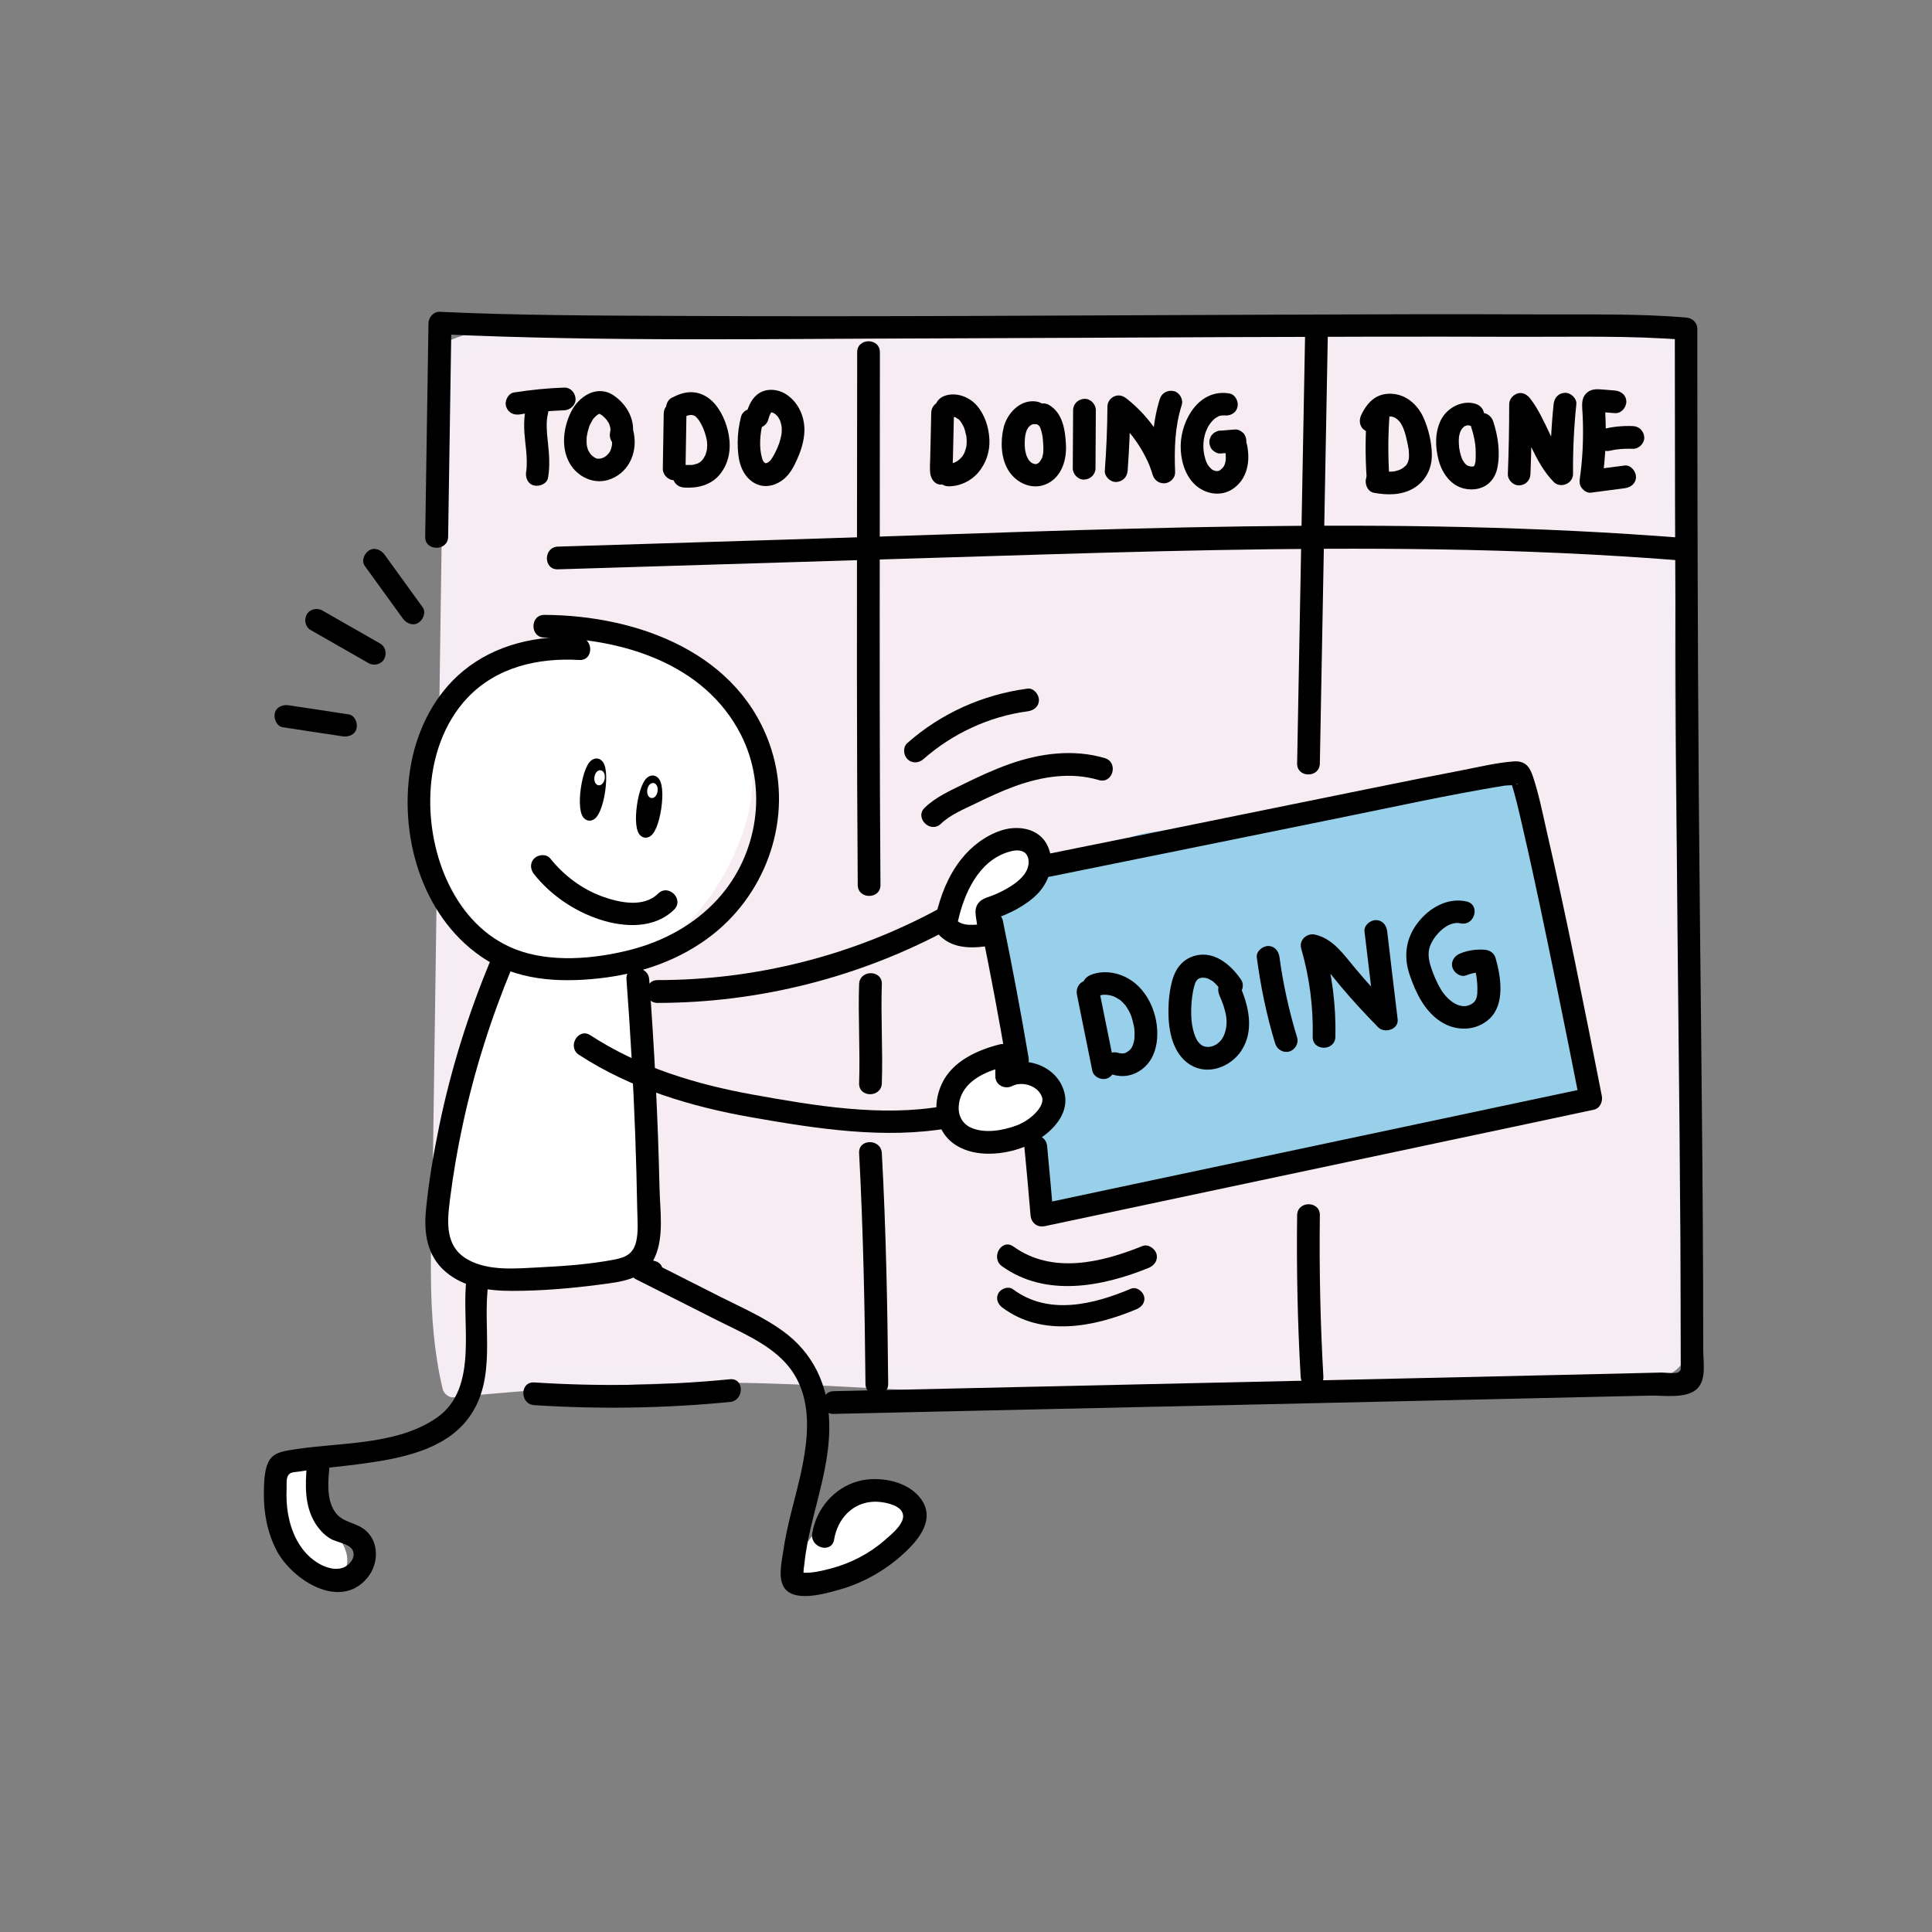 <?xml version="1.0" encoding="utf-8"?>
<!-- Generator: Adobe Adobe Illustrator 24.2.0, SVG Export Plug-In . SVG Version: 6.00 Build 0)  -->
<svg version="1.1" xmlns="http://www.w3.org/2000/svg" xmlns:xlink="http://www.w3.org/1999/xlink" x="0px" y="0px"
	 viewBox="0 0 170.08 170.08" style="enable-background:new 0 0 170.08 170.08;" xml:space="preserve">
<rect x="0" y="0" width="170.08" height="170.08" fill="#808080" stroke="none"/>
<style type="text/css">
	.st0{fill:#F7ECF2;}
	.st1{fill:#F6ECF3;}
	.st2{fill:#FFFFFF;}
	.st3{fill:#98CFEA;}
	.st4{fill:#98D0EA;}
	.st5{stroke:#000000;stroke-miterlimit:10;}
	.st6{fill:#FFFFFF;stroke:#FFFFFF;stroke-width:0.334;stroke-miterlimit:10;}
</style>
<g id="Ebene_4">
</g>
<g id="Ebene_11">
	<g>
		<path class="st0" d="M40.11,31.3c-0.36,25.96-0.73,51.93-1.09,77.89c-0.06,4.3-0.11,8.65,0.92,12.82
			c11.21-1.12,22.49-1.63,33.74-1.05c3.51,0.18,7.02,0.47,10.54,0.59c4.38,0.15,8.77,0.04,13.16-0.06
			c15.9-0.39,31.79-0.78,47.69-1.17c0.56-0.01,1.15-0.04,1.63-0.33c0.85-0.52,1.02-1.66,1.11-2.65c0.98-11.93,0.67-23.97-0.91-35.83
			c-0.35-2.66-0.88-34.83,0.27-48.94c0.08-0.96,0.06-2.13-0.76-2.63c-0.43-0.27-0.98-0.27-1.49-0.25
			c-6.04,0.15-35.22-0.07-39.97-0.15c-4.4-0.08-33.93,1.74-47.79,0.61c-5.94-0.48-12.24-1.63-17.63,0.93"/>
		<g>
			<path class="st1" d="M39.11,31.3c-0.34,23.88-0.67,47.77-1.01,71.65c-0.09,6.41-0.63,13.04,0.87,19.33
				c0.09,0.39,0.54,0.78,0.96,0.73c7.31-0.72,14.65-1.2,22-1.28c7.29-0.08,14.53,0.53,21.81,0.81c7.19,0.28,14.4-0.06,21.59-0.24
				c7.45-0.18,14.9-0.37,22.35-0.55c3.73-0.09,7.45-0.18,11.18-0.27c1.74-0.04,3.48-0.09,5.22-0.13c1.44-0.04,3.03,0.05,3.96-1.28
				c0.7-1,0.74-2.29,0.83-3.46c0.15-1.88,0.26-3.76,0.34-5.65c0.16-3.69,0.2-7.38,0.12-11.07s-0.29-7.37-0.61-11.05
				c-0.23-2.58-0.64-5.15-0.85-7.73c-0.2-2.38-0.2-4.79-0.25-7.18c-0.18-8.9-0.21-17.82-0.05-26.72c0.08-4.27,0.19-8.54,0.47-12.8
				c0.12-1.85,0.69-4.58-1.46-5.49c-1.17-0.49-2.91-0.21-4.18-0.2c-7.82,0.06-15.64,0-23.46-0.06c-5.45-0.04-10.92-0.26-16.36-0.09
				c-8.32,0.25-16.63,0.67-24.95,0.85c-4.7,0.1-9.41,0.15-14.11,0.03c-5.21-0.13-10.4-0.97-15.6-0.98
				c-3.08-0.01-6.08,0.46-8.89,1.74c-1.17,0.53-0.15,2.26,1.01,1.73c5.74-2.61,12.31-1.1,18.33-0.7c4.2,0.28,8.42,0.3,12.63,0.28
				c8.99-0.05,17.97-0.42,26.95-0.77c12.77-0.5,25.58-0.01,38.35,0c2.77,0,5.53,0,8.3-0.04c0.38-0.01,1.05-0.12,1.36,0.14
				c0.45,0.38,0.24,1.45,0.2,1.95c-0.06,0.86-0.13,1.73-0.18,2.59c-0.11,1.95-0.2,3.91-0.26,5.87c-0.3,8.99-0.3,17.99-0.19,26.98
				c0.04,3.34,0.09,6.69,0.2,10.03c0.11,3.23,0.59,6.4,0.9,9.61c0.66,7.02,0.89,14.08,0.66,21.13c-0.05,1.72-0.14,3.44-0.24,5.16
				c-0.06,0.9-0.12,1.8-0.19,2.7c-0.06,0.69-0.01,1.84-0.65,2.27c-0.59,0.41-1.96,0.21-2.61,0.23c-0.83,0.02-1.66,0.04-2.48,0.06
				c-1.9,0.05-3.81,0.09-5.71,0.14c-14.29,0.35-28.58,0.81-42.87,1.04c-6.96,0.11-13.84-0.45-20.78-0.73
				c-7.18-0.29-14.37-0.15-21.53,0.3c-3.42,0.22-6.84,0.5-10.25,0.84c0.32,0.24,0.64,0.49,0.96,0.73c-1.35-5.63-0.9-11.56-0.82-17.3
				c0.08-5.91,0.17-11.82,0.25-17.73c0.17-11.82,0.33-23.63,0.5-35.45c0.09-6.66,0.19-13.31,0.28-19.97
				C41.12,30.01,39.12,30.01,39.11,31.3L39.11,31.3z"/>
		</g>
	</g>
</g>
<g id="Ebene_12">
	<g>
		<path class="st2" d="M86.22,81.37c-0.1-0.43-0.19-0.86-0.29-1.29c1.55-0.34,2.97-1.24,3.93-2.5c0.36-0.47,0.66-1,0.69-1.59
			c0.03-0.59-0.3-1.22-0.86-1.39c-0.51-0.15-1.05,0.09-1.49,0.37c-1.54,0.97-2.74,2.49-3.32,4.22c-0.29,0.85-0.27,2.04,0.56,2.36"/>
		<g>
			<path class="st2" d="M87.19,81.11c-0.1-0.43-0.19-0.86-0.29-1.29c-0.23,0.41-0.47,0.82-0.7,1.23c1.45-0.33,2.8-1.09,3.84-2.14
				c1.09-1.11,2.09-2.83,1.11-4.34c-0.52-0.8-1.42-1.13-2.34-0.94c-0.79,0.17-1.5,0.71-2.11,1.21c-1.13,0.92-2,2.15-2.56,3.49
				c-0.54,1.28-0.81,3.41,0.79,4.09c0.5,0.21,1.07,0.15,1.37-0.36c0.25-0.42,0.14-1.16-0.36-1.37c-0.05-0.02-0.28-0.12-0.17-0.08
				c0.09,0.03-0.01-0.08,0.02,0.02c0.02,0.09,0.01,0.01-0.01-0.02c-0.09-0.16-0.01-0.01,0,0.03c-0.02-0.05-0.03-0.1-0.05-0.16
				c-0.01-0.04-0.01-0.08-0.03-0.12c-0.03-0.1,0,0.15,0-0.03c0-0.1,0-0.21,0-0.31c0-0.03,0.02-0.22,0.01-0.09
				c-0.02,0.12,0.01-0.03,0.01-0.04c0.06-0.25,0.13-0.48,0.22-0.72c0.03-0.07,0.05-0.13,0.08-0.2c-0.01,0.02-0.04,0.1,0.01-0.01
				c0.05-0.11,0.11-0.23,0.16-0.34c0.13-0.25,0.27-0.5,0.43-0.74c0.28-0.43,0.52-0.72,0.93-1.12c0.41-0.4,0.67-0.62,1.14-0.91
				c0.24-0.15,0.37-0.23,0.6-0.28c-0.12,0.03,0.04-0.01,0.06-0.01c-0.03,0-0.18-0.07,0.06,0.01c-0.02-0.01-0.14-0.04-0.03-0.01
				c0.06,0.04,0.05,0.03-0.02-0.03c0.02,0.02,0.04,0.04,0.07,0.06c0.03,0.03,0.09,0.15,0.01,0.01c0.02,0.04,0.06,0.08,0.07,0.12
				c0.04,0.15-0.03-0.13,0,0.02c0.01,0.05,0.02,0.09,0.03,0.14c-0.05-0.23,0,0.17,0.01,0.07c-0.01,0.15-0.07,0.31-0.13,0.45
				c-0.18,0.39-0.49,0.76-0.85,1.12c-0.44,0.44-0.78,0.69-1.35,1.01c-0.52,0.29-0.94,0.44-1.57,0.58c-0.54,0.12-0.81,0.72-0.7,1.23
				c0.1,0.43,0.19,0.86,0.29,1.29c0.12,0.53,0.73,0.84,1.23,0.7C87.03,82.19,87.3,81.64,87.19,81.11L87.19,81.11z"/>
		</g>
	</g>
	<g>
		<path class="st2" d="M88.08,94.31c-0.24,0.4-0.2,0.94,0.09,1.3c0.48-0.51,1.31-0.65,1.93-0.32c0.62,0.33,0.96,1.1,0.8,1.79
			c-0.18,0.76-0.89,1.28-1.61,1.59c-0.8,0.34-1.71,0.5-2.53,0.23s-1.52-1.04-1.51-1.9c0.01-1.1,1.04-1.89,2-2.45"/>
		<g>
			<path class="st2" d="M87.22,93.81c-0.39,0.7-0.41,1.64,0.09,2.31c0.2,0.26,0.4,0.43,0.73,0.48c0.31,0.04,0.62-0.05,0.84-0.28
				c0.04-0.04,0.07-0.07,0.11-0.11c-0.03,0.03-0.17,0.1-0.02,0.02c0.03-0.02,0.07-0.04,0.1-0.06c0.11-0.08-0.16,0.04-0.03,0.01
				c0.09-0.03,0.17-0.05,0.26-0.07c-0.04,0.01-0.22,0.01-0.03,0.01c0.05,0,0.1,0,0.16,0c0.18,0,0,0-0.03-0.01
				c0.05,0.01,0.1,0.03,0.15,0.04c0.06,0.01,0.16,0.08-0.02-0.02c0.03,0.02,0.07,0.03,0.1,0.05c0.03,0.02,0.17,0.11,0.06,0.03
				c-0.1-0.07,0,0,0.02,0.02c0.04,0.04,0.07,0.07,0.11,0.11c-0.09-0.09-0.06-0.08,0.01,0.02c0.05,0.08,0.11,0.26,0.05,0.08
				c0.03,0.1,0.06,0.2,0.08,0.3c-0.04-0.19-0.02-0.03-0.02,0.08c0.01,0.11,0.01-0.06,0.01-0.07c-0.02,0.06-0.04,0.14-0.05,0.2
				c-0.02,0.14,0.08-0.13,0.01-0.01c-0.02,0.03-0.04,0.07-0.06,0.11c-0.03,0.05-0.06,0.09-0.09,0.14c0.1-0.15,0.04-0.05,0-0.01
				c-0.07,0.07-0.13,0.14-0.21,0.2c-0.02,0.02-0.16,0.13-0.06,0.05c0.11-0.07-0.11,0.07-0.11,0.07c-0.17,0.11-0.34,0.2-0.53,0.28
				c0.16-0.07,0.01,0-0.02,0.01c-0.06,0.02-0.13,0.05-0.19,0.07c-0.13,0.04-0.26,0.08-0.39,0.11c-0.07,0.02-0.13,0.03-0.2,0.04
				c0,0-0.17,0.03-0.07,0.01c0.11-0.02-0.09,0.01-0.12,0.01c-0.05,0-0.1,0.01-0.15,0.01c-0.13,0-0.26,0-0.4-0.01
				c0.17,0.02-0.17-0.04-0.22-0.06c-0.06-0.02-0.11-0.04-0.17-0.06c0.04,0.01,0.18,0.09,0.01,0c-0.08-0.04-0.17-0.09-0.25-0.14
				c-0.03-0.02-0.07-0.05-0.1-0.07c0.16,0.11,0.04,0.03,0.01,0c-0.04-0.04-0.08-0.07-0.12-0.11c-0.02-0.02-0.16-0.19-0.08-0.08
				c0.07,0.1-0.01-0.01-0.02-0.03c-0.03-0.04-0.05-0.09-0.08-0.14c-0.03-0.04-0.07-0.17,0,0.02c-0.01-0.04-0.03-0.07-0.04-0.11
				c-0.02-0.05-0.02-0.1-0.04-0.15c-0.04-0.1,0,0.05,0.01,0.07c0-0.05-0.01-0.11-0.01-0.16c0-0.03,0.03-0.25,0-0.1
				c-0.03,0.14,0.01-0.02,0.02-0.06c0.02-0.06,0.04-0.12,0.06-0.18c0,0.01-0.08,0.16-0.02,0.06c0.03-0.06,0.06-0.11,0.09-0.17
				c0.03-0.04,0.06-0.09,0.08-0.13c0.06-0.09,0.04-0.05-0.01,0.01c0.08-0.09,0.16-0.18,0.25-0.27c0.09-0.09,0.18-0.17,0.28-0.25
				c0.01-0.01,0.12-0.1,0.03-0.03c-0.1,0.08,0.08-0.06,0.1-0.07c0.2-0.14,0.41-0.28,0.63-0.4c0.45-0.27,0.65-0.91,0.36-1.37
				c-0.29-0.45-0.89-0.64-1.37-0.36c-1.04,0.62-2.17,1.48-2.42,2.74c-0.31,1.52,0.67,2.88,2.06,3.41c1.31,0.49,3,0.11,4.13-0.68
				c0.61-0.42,1.1-0.96,1.33-1.68c0.22-0.68,0.1-1.48-0.26-2.09c-0.86-1.46-2.93-1.67-4.11-0.47c0.52,0.07,1.05,0.13,1.57,0.2
				c-0.05-0.07-0.09-0.13-0.13-0.2c0.05,0.11,0.05,0.12,0.02,0.01c-0.02-0.1-0.02-0.11-0.01-0.03c0,0.18,0.07-0.23,0.01-0.06
				c-0.01,0.08,0,0.07,0.02-0.03c-0.05,0.11-0.05,0.12,0,0.02c0.25-0.46,0.13-1.11-0.36-1.37C88.12,93.2,87.49,93.32,87.22,93.81
				L87.22,93.81z"/>
		</g>
	</g>
	<g>
		<path class="st2" d="M71.6,136.79c1.03-1.61,2.53-2.9,4.27-3.68c0.47-0.21,0.97-0.38,1.48-0.34s1.03,0.34,1.18,0.83
			c0.24,0.74-0.41,1.45-1.02,1.92c-1.1,0.86-2.29,1.59-3.55,2.19c-0.55,0.26-1.14,0.5-1.75,0.43c-0.6-0.08-1.19-0.58-1.15-1.18"/>
		<g>
			<path class="st2" d="M72.47,137.29c0.52-0.81,1.22-1.57,1.98-2.17c0.36-0.28,0.81-0.57,1.24-0.81c0.43-0.24,0.93-0.52,1.43-0.56
				c0,0,0.18,0,0.24,0.01c-0.19-0.02,0.2,0.07,0.11,0.04c0.01,0,0.05,0.03,0.06,0.04c0.09,0.06,0.03-0.01,0.01-0.02
				c0.03,0.02,0.09,0.14,0.03,0.03c0.02,0.04,0.01,0.18,0.01,0.06c0-0.08,0.05-0.03,0,0c-0.04,0.02-0.02,0.08,0.01,0.02
				c-0.02,0.05-0.05,0.1-0.08,0.15c-0.11,0.19-0.28,0.35-0.47,0.52c-0.84,0.74-1.86,1.34-2.85,1.86c-0.48,0.26-1.05,0.59-1.58,0.66
				c0.06-0.01-0.17,0-0.19,0c-0.19,0,0.07,0.03-0.08-0.01c-0.05-0.01-0.1-0.02-0.15-0.04c0.1,0.04-0.01-0.01-0.04-0.03
				c0,0-0.13-0.1-0.06-0.04c0.07,0.06-0.11-0.13-0.01-0.02c-0.03-0.04-0.03-0.12-0.03-0.06c0,0.02,0.02,0.24,0.02,0
				c0.01-1.29-1.99-1.29-2,0c-0.01,0.83,0.51,1.58,1.26,1.94c0.77,0.37,1.64,0.3,2.43,0c1.49-0.58,2.9-1.45,4.16-2.42
				c0.66-0.51,1.35-1.11,1.58-1.95c0.22-0.8-0.03-1.65-0.67-2.18c-1.38-1.12-3.18-0.34-4.51,0.46c-1.44,0.87-2.66,2.07-3.58,3.49
				c-0.29,0.45-0.09,1.1,0.36,1.37C71.58,137.94,72.17,137.75,72.47,137.29L72.47,137.29z"/>
		</g>
	</g>
	<g>
		<path class="st2" d="M27.41,130.38c0.08,0.04,0.05-0.14-0.03-0.11c-0.08,0.03-0.08,0.14-0.07,0.23c0.1,0.67,0.2,1.34,0.3,2.01
			c0.13,0.87,0.27,1.76,0.71,2.51c0.35,0.59,0.87,1.07,1.12,1.7c0.25,0.63,0.09,1.52-0.55,1.73c-0.65,0.21-1.27-0.4-1.63-0.99
			c-0.98-1.58-1.45-3.42-1.91-5.22c-0.09-0.37-0.19-0.75-0.14-1.13s0.27-0.76,0.64-0.88c0.34-0.11,0.81-0.03,0.95-0.36"/>
		<g>
			<path class="st2" d="M27.41,131.38c0.01,0,0.03,0,0.04,0c0.58-0.06,0.94-0.41,1-1c0.05-0.47-0.32-0.94-0.75-1.06
				c-0.53-0.15-1.07,0.13-1.29,0.62c-0.18,0.4-0.06,0.83,0,1.24c0.06,0.42,0.13,0.84,0.19,1.26c0.11,0.74,0.2,1.49,0.46,2.19
				c0.26,0.7,0.65,1.24,1.08,1.84c0.15,0.21,0.33,0.49,0.39,0.66c0.02,0.05,0.03,0.1,0.04,0.15c-0.02-0.15-0.01,0.03-0.01,0.05
				c0,0-0.01,0.17,0,0.08c0.01-0.1-0.04,0.14-0.05,0.17c0.04-0.11,0.03,0-0.03,0.02c0.03-0.01,0.02-0.06,0.06-0.08
				c-0.01,0,0.15-0.05,0.14-0.02c-0.03,0.07-0.39-0.31-0.44-0.38c-0.85-1.12-1.25-2.64-1.61-3.97c-0.1-0.39-0.21-0.78-0.3-1.17
				c-0.06-0.26-0.09-0.63-0.1-0.8c-0.01-0.31,0.09-0.08,0.05-0.07c-0.11,0.04-0.21,0.07-0.06,0.06c0.14-0.01,0.32-0.04,0.45-0.07
				c0.42-0.1,0.78-0.34,1-0.72c0.63-1.13-1.1-2.13-1.73-1.01c0.12-0.21,0.39-0.23,0.05-0.17c-0.12,0.02-0.24,0.03-0.35,0.06
				c-0.45,0.13-0.83,0.42-1.08,0.81c-0.5,0.77-0.35,1.68-0.14,2.51c0.4,1.57,0.82,3.14,1.55,4.6c0.36,0.72,0.79,1.42,1.45,1.9
				c0.66,0.47,1.56,0.56,2.25,0.1c0.63-0.42,0.94-1.21,0.9-1.95c-0.04-0.76-0.4-1.39-0.86-1.99c-0.24-0.31-0.48-0.62-0.65-0.98
				c-0.17-0.36-0.26-0.76-0.33-1.15c-0.09-0.45-0.15-0.91-0.22-1.37c-0.03-0.22-0.07-0.45-0.1-0.67c-0.02-0.11-0.03-0.22-0.05-0.34
				c-0.02-0.14,0.02-0.55-0.06-0.15c-0.09,0.15-0.17,0.29-0.26,0.44c0.02-0.02,0.04-0.04,0.06-0.05c-0.32,0.09-0.65,0.17-0.97,0.26
				c0.02,0,0.03,0.01,0.05,0.01c-0.2-0.15-0.4-0.31-0.6-0.46c0.01,0.02,0.02,0.03,0.02,0.05c-0.05-0.17-0.09-0.34-0.14-0.5
				c0,0.02,0,0.03-0.01,0.05c0.33-0.33,0.67-0.67,1-1c-0.01,0-0.03,0-0.04,0c-0.54,0.06-1,0.42-1,1
				C26.41,130.87,26.87,131.44,27.41,131.38L27.41,131.38z"/>
		</g>
	</g>
	<g>
		<path class="st2" d="M50.21,84.76c2.75,0.2,5.5-0.8,7.71-2.44c2.21-1.65,3.9-3.9,5.21-6.33c2.12-3.93,3.18-9.02,0.69-12.72
			c-0.8-1.19-1.91-2.14-3.08-2.96c-3.14-2.2-6.99-3.58-10.79-3.14c-5.17,0.6-9.64,4.76-10.92,9.8s0.54,10.67,4.33,14.24
			c1.77,1.67,3.98,2.93,6.39,3.24"/>
		<g>
			<path class="st2" d="M50.21,85.76c6.56,0.34,11.72-4.75,14.32-10.33c1.24-2.67,2.02-5.65,1.63-8.6c-0.38-2.9-1.99-5.19-4.28-6.93
				c-4.79-3.62-11.28-5.18-16.77-2.2c-4.93,2.67-7.92,8.19-7.44,13.78c0.55,6.37,5.17,12.94,11.81,13.93
				c1.26,0.19,1.8-1.74,0.53-1.93c-5.14-0.77-8.93-5.32-10.05-10.2c-1.08-4.71,0.55-9.58,4.32-12.62c4.16-3.36,9.62-3.11,14.15-0.61
				c2.29,1.26,4.59,2.98,5.43,5.57c0.8,2.47,0.34,5.18-0.54,7.56c-2.01,5.48-6.82,10.92-13.11,10.59
				C48.92,83.69,48.92,85.69,50.21,85.76L50.21,85.76z"/>
		</g>
	</g>
	<g>
		<path class="st2" d="M45.22,85.66c-2.57,6.67-4.19,13.71-4.82,20.83c-0.14,1.65-0.04,3.68,1.42,4.45c0.64,0.34,1.4,0.34,2.12,0.33
			c3.3-0.03,6.6-0.06,9.89-0.1c0.74-0.01,1.55-0.03,2.13-0.49c0.87-0.68,0.87-1.97,0.79-3.08c-0.52-7.18-1.04-14.35-1.55-21.53
			c-2.93,0.63-6.05,0.37-8.84-0.75"/>
		<g>
			<path class="st2" d="M44.26,85.4c-1.72,4.51-3.03,9.15-3.89,13.9c-0.43,2.38-0.78,4.79-0.96,7.19c-0.12,1.52-0.07,3.27,0.95,4.5
				c1.35,1.64,3.68,1.28,5.57,1.26c2.56-0.02,5.11-0.04,7.67-0.07c1.75-0.02,3.48-0.4,4.02-2.29c0.57-1.98-0.01-4.43-0.15-6.44
				c-0.42-5.79-0.84-11.58-1.25-17.37c-0.05-0.68-0.6-1.1-1.27-0.96c-2.82,0.57-5.63,0.28-8.3-0.75c-1.2-0.46-1.72,1.47-0.53,1.93
				c3.01,1.16,6.21,1.38,9.37,0.75c-0.42-0.32-0.84-0.64-1.27-0.96c0.31,4.24,0.61,8.48,0.92,12.72c0.15,2.12,0.31,4.24,0.46,6.36
				c0.1,1.38,0.97,4.63-0.99,4.99c-0.95,0.17-2.02,0.04-2.98,0.05c-1.07,0.01-2.14,0.02-3.22,0.03s-2.14,0.02-3.22,0.03
				c-0.91,0.01-2.39,0.27-3.14-0.37c-1.13-0.98-0.66-3.3-0.53-4.56c0.21-2.08,0.52-4.14,0.91-6.19c0.86-4.51,2.13-8.92,3.76-13.21
				C46.65,84.72,44.71,84.2,44.26,85.4L44.26,85.4z"/>
		</g>
	</g>
</g>
<g id="Ebene_13">
	<g>
		<path class="st3" d="M88.84,81.71c0.74,3.56,1.19,7.19,1.37,10.82c1.64,0.2,3.08,1.51,3.43,3.12c0.36,1.61-0.4,3.41-1.8,4.28
			c0.32,1.47,0.64,2.94,0.96,4.41c0.04,0.18,0.08,0.37,0.2,0.51c0.28,0.35,0.82,0.28,1.26,0.17c14.76-3.52,29.67-6.37,44.68-8.55
			c-2.79-8.95-4.68-18.19-5.63-27.52c-11.31,1.34-33.5,5.72-33.5,5.72s-5.13,3.92-7.62,2.82c-0.2,1.84-1.74,3.46-3.58,3.74"/>
		<g>
			<path class="st4" d="M87.87,81.97c0.71,3.49,1.15,7,1.33,10.55c0.02,0.4,0.29,0.89,0.73,0.96c2.74,0.47,3.83,3.88,1.4,5.57
				c-0.39,0.27-0.56,0.67-0.46,1.13c0.24,1.1,0.48,2.2,0.72,3.31c0.17,0.79,0.23,1.68,0.9,2.21c0.61,0.48,1.31,0.41,2.03,0.27
				c1.12-0.22,2.23-0.53,3.33-0.78c4.53-1.05,9.07-2.03,13.63-2.96c9.19-1.86,18.44-3.46,27.72-4.81c0.52-0.08,0.84-0.76,0.7-1.23
				c-2.75-8.88-4.64-18-5.6-27.25c-0.05-0.49-0.42-1.07-1-1c-7.02,0.84-13.99,2.08-20.95,3.34c-2.99,0.54-5.98,1.1-8.97,1.67
				c-1.22,0.23-2.67,0.3-3.84,0.74c-0.85,0.32-1.63,1.07-2.42,1.53c-1.28,0.74-3.16,1.87-4.68,1.29c-0.46-0.18-1.15,0.2-1.23,0.7
				c-0.25,1.59-1.29,2.72-2.88,3.04c-1.26,0.25-0.73,2.18,0.53,1.93c2.2-0.44,3.93-2.21,4.27-4.43c-0.41,0.23-0.82,0.47-1.23,0.7
				c2.59,1,5.83-1.12,7.87-2.54c0.16-0.11,0.79-0.45,0.29-0.27c0.11-0.04,0.26-0.06,0.37-0.07c0.72-0.1,1.44-0.28,2.15-0.42
				c6.32-1.22,12.65-2.38,19-3.44c3.89-0.65,7.78-1.28,11.7-1.75c-0.33-0.33-0.67-0.67-1-1c0.98,9.43,2.86,18.73,5.67,27.78
				c0.23-0.41,0.47-0.82,0.7-1.23c-8.39,1.22-16.76,2.65-25.08,4.29c-4.16,0.82-8.31,1.69-12.45,2.61c-2.07,0.46-4.14,0.94-6.2,1.42
				c-0.26,0.06-0.98,0.38-1.18,0.24c-0.11-0.08-0.26-1.18-0.29-1.32c-0.22-1.03-0.45-2.06-0.67-3.09c-0.15,0.38-0.31,0.75-0.46,1.13
				c3.71-2.57,2.74-8.43-1.88-9.23c0.24,0.32,0.49,0.64,0.73,0.96c-0.19-3.73-0.66-7.43-1.4-11.09
				C89.54,80.18,87.62,80.72,87.87,81.97L87.87,81.97z"/>
		</g>
	</g>
</g>
<g id="Ebene_7">
</g>
<g id="Ebene_18">
</g>
<g id="Ebene_9">
	<g>
		<g>
			<path d="M86.36,81.61c0.82,4,1.58,8.02,2.26,12.04c0.09,0.53,0.75,0.83,1.23,0.7c0.56-0.16,0.79-0.7,0.7-1.23
				c-0.68-4.03-1.44-8.04-2.26-12.04C88.03,79.81,86.1,80.35,86.36,81.61L86.36,81.61z"/>
		</g>
	</g>
	<g>
		<g>
			<path d="M90.17,100.88c0.2,2.03,0.38,4.06,0.55,6.1c0.06,0.67,0.59,1.11,1.27,0.96c5.45-1.16,10.9-2.31,16.36-3.47
				c8.65-1.83,17.3-3.67,25.95-5.5c2-0.43,4.01-0.85,6.01-1.28c0.56-0.12,0.8-0.73,0.7-1.23c-1.55-7.87-3.11-15.74-4.91-23.56
				c-0.34-1.5-0.65-3.04-1.14-4.51c-0.3-0.92-0.7-1.43-1.72-1.36c-1.47,0.11-2.95,0.47-4.39,0.75c-2.66,0.51-5.31,1.04-7.96,1.58
				c-9.66,1.95-19.31,3.94-28.97,5.88c-1.26,0.25-0.73,2.18,0.53,1.93c8.53-1.72,17.05-3.46,25.58-5.19
				c4.78-0.97,9.55-2.02,14.36-2.81c0.39-0.06,0.96,0,1.11-0.15c0.02-0.02,0.12,0.02,0.14,0c-0.15,0.18-0.58-0.39-0.72-0.42
				c0.08,0.02-0.01-0.06,0.07,0.18c0.45,1.33,0.74,2.72,1.06,4.09c1.09,4.7,2.06,9.44,3.03,14.17c0.68,3.32,1.35,6.64,2,9.96
				c0.23-0.41,0.47-0.82,0.7-1.23c-5.45,1.16-10.9,2.31-16.36,3.47c-8.65,1.83-17.3,3.67-25.95,5.5c-2,0.43-4.01,0.85-6.01,1.28
				c0.42,0.32,0.84,0.64,1.27,0.96c-0.18-2.03-0.35-4.07-0.55-6.1C92.05,99.61,90.05,99.6,90.17,100.88L90.17,100.88z"/>
		</g>
	</g>
	<g>
		<g>
			<path d="M39.45,47.26c0.1-6.28,0.19-12.56,0.29-18.84c-0.33,0.33-0.67,0.67-1,1c14.48,0.67,29.02,0.4,43.51,0.37
				c17.08-0.05,34.16-0.2,51.23-0.14c4.97,0.02,10-0.13,14.96,0.28c-0.33-0.33-0.67-0.67-1-1c0,20.11,0.09,40.22,0.31,60.34
				c0.07,6.57,0.14,13.14,0.18,19.72c0.02,3.72,0.02,7.43,0.03,11.15c0,0.37,0.07,0.45-0.2,0.66c-0.19,0.15-1.24,0.03-1.5,0.03
				c-0.83,0.02-1.66,0.04-2.5,0.06c-2.16,0.05-4.33,0.1-6.49,0.15c-3.83,0.09-7.65,0.17-11.48,0.26
				c-17.47,0.39-34.93,0.78-52.4,1.17c-1.29,0.03-1.29,2.03,0,2c15.97-0.36,31.94-0.72,47.91-1.07c7.98-0.18,15.97-0.36,23.95-0.54
				c1.17-0.03,3.22,0.31,4.16-0.61c0.83-0.82,0.53-2.36,0.53-3.41c0-1.94,0-3.88-0.01-5.82c-0.05-14.36-0.27-28.72-0.38-43.07
				c-0.1-13.67-0.13-27.33-0.13-41c0-0.57-0.46-0.96-1-1c-4.2-0.35-8.46-0.25-12.67-0.27c-7.63-0.04-15.26-0.01-22.89,0.02
				c-17.83,0.06-35.65,0.2-53.48,0.11c-6.88-0.03-13.78-0.04-20.66-0.36c-0.55-0.03-0.99,0.48-1,1c-0.1,6.28-0.19,12.56-0.29,18.84
				C37.43,48.54,39.43,48.54,39.45,47.26L39.45,47.26z"/>
		</g>
	</g>
	<g>
		<g>
			<path d="M47.03,123.7c5.74,0.37,11.51,0.28,17.23-0.28c1.27-0.12,1.28-2.13,0-2c-5.73,0.56-11.49,0.65-17.23,0.28
				C45.75,121.62,45.75,123.62,47.03,123.7L47.03,123.7z"/>
		</g>
	</g>
	<g>
		<g>
			<path d="M75.63,101.51c0.36,6.76,0.5,13.54,0.56,20.31c0.01,1.29,2.01,1.29,2,0c-0.06-6.77-0.19-13.55-0.56-20.31
				C77.56,100.23,75.56,100.22,75.63,101.51L75.63,101.51z"/>
		</g>
	</g>
	<g>
		<g>
			<path d="M75.63,86.64c-0.1,2.91,0.1,5.81,0,8.72c-0.04,1.29,1.96,1.29,2,0c0.1-2.91-0.1-5.81,0-8.72
				C77.67,85.35,75.67,85.35,75.63,86.64L75.63,86.64z"/>
		</g>
	</g>
	<g>
		<g>
			<path d="M77.51,77.91c-0.08-10.72-0.07-21.45-0.06-32.17c0-4.91,0.01-9.82,0.01-14.73c0-1.29-2-1.29-2,0
				c0,12.69-0.05,25.38,0,38.06c0.01,2.95,0.03,5.89,0.05,8.84C75.52,79.19,77.52,79.19,77.51,77.91L77.51,77.91z"/>
		</g>
	</g>
	<g>
		<g>
			<path d="M114.89,29.53c-0.23,12.56-0.47,25.12-0.7,37.68c-0.02,1.29,1.98,1.29,2,0c0.23-12.56,0.47-25.12,0.7-37.68
				C116.92,28.24,114.92,28.24,114.89,29.53L114.89,29.53z"/>
		</g>
	</g>
	<g>
		<g>
			<path d="M114.19,106.98c-0.06,4.74,0.04,9.48,0.31,14.21c0.07,1.28,2.07,1.29,2,0c-0.27-4.73-0.37-9.47-0.31-14.21
				C116.21,105.69,114.21,105.69,114.19,106.98L114.19,106.98z"/>
		</g>
	</g>
	<g>
		<g>
			<path d="M88.21,111.47c3.85,2.77,8.83,1.8,12.9,0.15c0.5-0.2,0.85-0.67,0.7-1.23c-0.13-0.47-0.73-0.9-1.23-0.7
				c-3.61,1.46-7.93,2.51-11.36,0.05C88.17,108.99,87.17,110.72,88.21,111.47L88.21,111.47z"/>
		</g>
	</g>
	<g>
		<g>
			<path d="M88.24,115.11c3.51,2.62,8.09,1.71,11.82,0.14c0.46-0.2,0.8-0.62,0.65-1.15c-0.12-0.44-0.68-0.85-1.15-0.65
				c-3.3,1.39-7.25,2.38-10.38,0.05c-0.4-0.3-1.04-0.07-1.28,0.33C87.63,114.31,87.84,114.81,88.24,115.11L88.24,115.11z"/>
		</g>
	</g>
	<g>
		<g>
			<path d="M82.83,72.52c0.84-0.81,1.98-1.26,3.02-1.77c1.16-0.57,2.34-1.12,3.56-1.56c2.36-0.84,4.88-1.24,7.32-0.52
				c1.24,0.37,1.76-1.56,0.53-1.93c-2.77-0.82-5.7-0.43-8.39,0.52c-1.38,0.49-2.72,1.11-4.04,1.76c-1.2,0.59-2.44,1.14-3.42,2.08
				C80.48,71.99,81.9,73.41,82.83,72.52L82.83,72.52z"/>
		</g>
	</g>
	<g>
		<g>
			<path d="M81.29,66.83c2.55-2.25,5.79-3.76,9.17-4.21c0.54-0.07,1-0.41,1-1c0-0.48-0.46-1.07-1-1c-3.94,0.53-7.6,2.16-10.58,4.79
				c-0.41,0.36-0.36,1.05,0,1.41C80.28,67.23,80.88,67.19,81.29,66.83L81.29,66.83z"/>
		</g>
	</g>
	<g>
		<g>
			<path d="M49.11,50.12c12.86-0.39,25.71-0.79,38.57-1.18c12.91-0.4,25.82-0.78,38.74-0.58c7.28,0.11,14.56,0.42,21.81,1
				c1.28,0.1,1.28-1.9,0-2c-25.73-2.05-51.61-0.7-77.37,0.09c-7.25,0.22-14.5,0.45-21.75,0.67C47.83,48.16,47.82,50.16,49.11,50.12
				L49.11,50.12z"/>
		</g>
	</g>
	<g>
		<g>
			<path d="M24.89,64.02c1.76,0.27,3.51,0.54,5.27,0.8c0.51,0.08,1.1-0.13,1.23-0.7c0.11-0.48-0.15-1.15-0.7-1.23
				c-1.76-0.27-3.51-0.54-5.27-0.8c-0.51-0.08-1.1,0.13-1.23,0.7C24.09,63.26,24.34,63.93,24.89,64.02L24.89,64.02z"/>
		</g>
	</g>
	<g>
		<g>
			<path d="M27.36,55.47c1.7,0.97,3.39,1.94,5.09,2.91c0.45,0.26,1.11,0.12,1.37-0.36c0.25-0.48,0.13-1.09-0.36-1.37
				c-1.7-0.97-3.39-1.94-5.09-2.91c-0.45-0.26-1.11-0.12-1.37,0.36C26.75,54.58,26.87,55.2,27.36,55.47L27.36,55.47z"/>
		</g>
	</g>
	<g>
		<g>
			<path d="M32.12,49.83c1.12,1.54,2.24,3.09,3.35,4.63c0.31,0.42,0.88,0.67,1.37,0.36c0.42-0.27,0.69-0.92,0.36-1.37
				c-1.12-1.54-2.24-3.09-3.35-4.63c-0.31-0.42-0.88-0.67-1.37-0.36C32.06,48.74,31.79,49.38,32.12,49.83L32.12,49.83z"/>
		</g>
	</g>
	<g>
		<g>
			<path d="M46.32,35.83c-0.24,0.99-0.2,1.99-0.09,2.99c0.05,0.47,0.11,0.94,0.13,1.41c0.01,0.23,0.02,0.47,0.01,0.7
				c0,0.12-0.01,0.23-0.02,0.35c-0.01,0.07-0.01,0.13-0.02,0.2c0.01-0.1,0.01-0.09-0.01,0.03c-0.09,0.51,0.13,1.1,0.7,1.23
				c0.48,0.11,1.14-0.15,1.23-0.7c0.17-1.02,0.1-2-0.01-3.02c-0.05-0.47-0.1-0.93-0.11-1.4c-0.01-0.23,0-0.46,0.02-0.69
				c0-0.04,0.05-0.36,0.02-0.18c0.02-0.13,0.05-0.26,0.08-0.39c0.12-0.51-0.16-1.11-0.7-1.23C47.03,35.02,46.45,35.29,46.32,35.83
				L46.32,35.83z"/>
		</g>
	</g>
	<g>
		<g>
			<path d="M45.78,36.48c0.17-0.03,0.35-0.06,0.53-0.08c0.08-0.01,0.16-0.02,0.24-0.03c0.08-0.01,0.05-0.01-0.06,0.01
				c0.04-0.01,0.08-0.01,0.12-0.02c0.34-0.04,0.68-0.08,1.02-0.11c0.68-0.06,1.36-0.11,2.04-0.13c0.52-0.02,1.02-0.45,1-1
				c-0.02-0.53-0.44-1.02-1-1c-1.48,0.05-2.95,0.2-4.42,0.43c-0.52,0.08-0.85,0.76-0.7,1.23C44.73,36.34,45.23,36.57,45.78,36.48
				L45.78,36.48z"/>
		</g>
	</g>
	<g>
		<g>
			<path d="M55.65,38.55c0.35-1.47-0.4-2.89-1.6-3.72c-1.47-1.02-3.13,0.06-3.8,1.47c-0.65,1.35-0.87,3.05-0.14,4.41
				c0.7,1.3,2.25,2.02,3.66,1.46c1.73-0.68,2.42-2.57,1.97-4.3c-0.13-0.51-0.72-0.86-1.23-0.7c-0.52,0.17-0.84,0.69-0.7,1.23
				c0.02,0.06,0.03,0.12,0.04,0.19c0,0.01,0.03,0.16,0.01,0.06c-0.02-0.12,0.01,0.08,0.01,0.11c0,0.05,0.01,0.1,0.01,0.14
				c0,0.13,0,0.26-0.02,0.38c0-0.03,0.03-0.14,0-0.03c-0.02,0.07-0.03,0.16-0.06,0.23c-0.02,0.06-0.04,0.12-0.06,0.18
				c0.01-0.02,0.06-0.12,0.01-0.02c-0.05,0.1-0.11,0.19-0.17,0.29c0.09-0.15-0.05,0.06-0.1,0.1c-0.04,0.04-0.09,0.08-0.13,0.12
				c-0.1,0.1,0.17-0.1-0.05,0.03c-0.04,0.02-0.08,0.05-0.11,0.07c-0.02,0.01-0.19,0.09-0.08,0.05c0.1-0.04-0.03,0.01-0.05,0.01
				c-0.06,0.02-0.11,0.03-0.17,0.05c-0.05,0.02-0.19,0.02,0.01,0.01c-0.04,0-0.09,0.01-0.13,0.01c-0.06,0-0.12,0-0.18,0
				c-0.13,0,0.19,0.06-0.04-0.01c-0.04-0.01-0.08-0.03-0.12-0.04c-0.14-0.03,0.13,0.08,0.01,0c-0.08-0.05-0.17-0.1-0.25-0.15
				c0.15,0.09-0.03-0.03-0.09-0.09c-0.03-0.03-0.06-0.06-0.09-0.09c-0.17-0.18,0.04,0.09-0.03-0.03c-0.05-0.09-0.11-0.17-0.16-0.26
				c-0.03-0.05-0.05-0.1-0.08-0.15c0.02,0.04,0.06,0.18,0.01,0c-0.03-0.12-0.07-0.23-0.09-0.35c-0.02-0.12-0.01-0.01,0,0.01
				c-0.01-0.09-0.02-0.17-0.02-0.26c0-0.12,0-0.24,0-0.37c0-0.07,0.01-0.14,0.02-0.21c0,0.02-0.02,0.12,0,0.01
				c0.04-0.26,0.11-0.52,0.19-0.77c0.03-0.1,0.07-0.2,0.11-0.29c-0.07,0.18,0.04-0.07,0.07-0.12c0.05-0.09,0.1-0.18,0.15-0.27
				c0.03-0.05,0.07-0.1,0.1-0.14c-0.05,0.08-0.06,0.06,0.01,0c0.08-0.08,0.16-0.16,0.24-0.24c-0.13,0.12,0.05-0.03,0.11-0.07
				c0.04-0.02,0.08-0.04,0.11-0.06c-0.14,0.07,0,0,0.03,0c0.03,0,0.2-0.04,0.02,0c-0.09,0.02-0.05-0.03,0.03,0.02
				c-0.13-0.06,0.03,0.02,0.04,0.03c0.06,0.04,0.13,0.09,0.2,0.13c0.09,0.06-0.02-0.01-0.03-0.02c0.05,0.05,0.11,0.1,0.16,0.15
				c0.03,0.03,0.06,0.06,0.09,0.09c0,0,0.17,0.19,0.09,0.1c-0.08-0.09,0.04,0.05,0.05,0.07c0.04,0.06,0.08,0.12,0.12,0.18
				c0.02,0.04,0.04,0.08,0.06,0.11c0.04,0.08,0.07,0.17,0.02,0.04c0.04,0.11,0.07,0.22,0.1,0.33c0.05,0.18,0.01,0.03,0-0.02
				c0,0.07,0.01,0.14,0.01,0.21c0,0.04-0.01,0.08-0.01,0.13c0-0.21-0.01,0-0.02,0.07c-0.12,0.51,0.16,1.11,0.7,1.23
				C54.93,39.36,55.52,39.09,55.65,38.55L55.65,38.55z"/>
		</g>
	</g>
	<g>
		<g>
			<path d="M58.43,36.39c-0.03,1.63-0.06,3.25-0.08,4.88c-0.01,0.52,0.47,1.02,1,1c0.55-0.02,0.99-0.44,1-1
				c0.03-1.63,0.06-3.25,0.08-4.88c0.01-0.52-0.47-1.02-1-1C58.88,35.41,58.44,35.83,58.43,36.39L58.43,36.39z"/>
		</g>
	</g>
	<g>
		<g>
			<path d="M60.15,36.75c0.2-0.11,0.21-0.12,0.46-0.19c0.04-0.01,0.31-0.04,0.15-0.03c0.03,0,0.27,0.01,0.18,0
				c-0.12-0.02,0.26,0.09,0.12,0.03c-0.11-0.05,0.1,0.06,0.12,0.07c0.18,0.1-0.04-0.07,0.09,0.07c0.06,0.07,0.13,0.13,0.19,0.2
				c-0.12-0.13,0.06,0.09,0.07,0.1c0.05,0.08,0.1,0.16,0.15,0.25c0.09,0.16,0.17,0.32,0.24,0.49c0.03,0.07,0.01,0.01,0.05,0.13
				c0.04,0.11,0.08,0.21,0.11,0.32c0.07,0.21,0.12,0.43,0.16,0.66c-0.02-0.15,0.01,0.18,0.01,0.18c0.01,0.09,0.01,0.19,0,0.28
				c0,0.04-0.03,0.35-0.01,0.24c0.02-0.13-0.03,0.12-0.03,0.14c-0.02,0.09-0.05,0.18-0.08,0.27c-0.08,0.26,0.08-0.14-0.04,0.11
				c-0.04,0.08-0.08,0.16-0.13,0.24c-0.02,0.04-0.18,0.24-0.06,0.1c-0.05,0.06-0.1,0.11-0.15,0.17c-0.03,0.03-0.07,0.06-0.1,0.09
				c0.07-0.05,0.08-0.06,0.02-0.02c-0.16,0.12-0.23,0.15-0.33,0.18c-0.1,0.03-0.21,0.06-0.31,0.08c-0.29,0.06,0.14,0.01-0.16,0.02
				c-0.22,0.01-0.43,0.01-0.65-0.01c-0.52-0.03-1.02,0.48-1,1c0.03,0.57,0.44,0.96,1,1c1.18,0.08,2.39-0.21,3.16-1.17
				c0.79-0.98,0.99-2.2,0.78-3.43c-0.18-1.07-0.69-2.28-1.49-3.03c-0.47-0.44-1.06-0.73-1.71-0.76c-0.65-0.04-1.27,0.2-1.83,0.49
				c-0.46,0.24-0.64,0.93-0.36,1.37C59.09,36.86,59.65,37,60.15,36.75L60.15,36.75z"/>
		</g>
	</g>
	<g>
		<g>
			<path d="M65.23,36.7c-0.18,0.73-0.29,1.49-0.29,2.24c0,0.69,0.05,1.45,0.29,2.11c0.27,0.74,0.79,1.39,1.57,1.64
				c0.78,0.26,1.61-0.02,2.22-0.53c0.51-0.43,0.84-1.03,1.11-1.63c0.33-0.72,0.57-1.43,0.66-2.22c0.15-1.33-0.35-2.7-1.44-3.5
				c-0.69-0.51-1.68-0.68-2.45-0.24c-0.68,0.39-1,1.13-1.2,1.85c-0.14,0.5,0.17,1.11,0.7,1.23c0.53,0.12,1.08-0.16,1.23-0.7
				c0.02-0.09,0.05-0.17,0.08-0.26c0.02-0.06,0.09-0.25,0.03-0.1c0.04-0.08,0.08-0.16,0.12-0.24c0.01-0.02,0.06-0.14,0.02-0.04
				c-0.04,0.04-0.03,0.04,0,0c0.05-0.05,0.04-0.04-0.04,0.02c-0.01,0,0.15-0.05,0.04-0.03c-0.11,0.02,0.07-0.01,0.07-0.01
				c-0.17-0.01,0.14,0.04-0.02,0.02c0,0,0.16,0.04,0.08,0.01c-0.08-0.03,0.07,0.03,0.07,0.03c0.04,0.02,0.08,0.05,0.12,0.07
				c0.02,0.01,0.16,0.12,0.09,0.06c-0.06-0.05,0.1,0.11,0.13,0.14c0.03,0.03,0.06,0.07,0.09,0.1c-0.01-0.02-0.08-0.11-0.02-0.02
				c0.05,0.08,0.1,0.16,0.14,0.24c0.02,0.04,0.04,0.08,0.06,0.13c-0.04-0.09-0.02-0.05,0,0.02c0.03,0.1,0.07,0.21,0.09,0.32
				c0.01,0.04,0.04,0.28,0.04,0.19c-0.01-0.09,0,0.16,0,0.2c0,0.13,0,0.26-0.02,0.39c0.01-0.11-0.02,0.14-0.03,0.18
				c-0.02,0.11-0.05,0.22-0.08,0.33c-0.06,0.24-0.14,0.47-0.24,0.69c-0.03,0.08-0.16,0.36-0.25,0.53c-0.09,0.17-0.24,0.44-0.32,0.54
				c-0.1,0.13-0.18,0.19-0.29,0.26c-0.09,0.06-0.01,0.02,0.01,0.01c-0.05,0.02-0.09,0.03-0.14,0.04c-0.11,0.04,0.01,0.01,0.02,0
				c-0.05,0.02-0.15,0.02-0.03,0.02c-0.01,0-0.16-0.04-0.06-0.01c0.1,0.04-0.07-0.04-0.09-0.06c-0.1-0.06,0,0,0.01,0.01
				c0,0-0.12-0.11-0.05-0.04c-0.08-0.09-0.14-0.21-0.18-0.38c-0.27-0.93-0.18-2.1,0.07-3.08c0.13-0.51-0.16-1.11-0.7-1.23
				C65.94,35.89,65.37,36.16,65.23,36.7L65.23,36.7z"/>
		</g>
	</g>
	<g>
		<g>
			<path d="M81.98,36.32c-0.02,0.9-0.04,1.79-0.06,2.69c-0.01,0.44-0.02,0.88-0.03,1.32c-0.01,0.44-0.05,0.89,0,1.33
				c0.07,0.52,0.41,1.03,1,1c0.48-0.02,1.07-0.44,1-1c-0.06-0.44-0.01-0.89,0-1.33c0.01-0.44,0.02-0.88,0.03-1.32
				c0.02-0.9,0.04-1.79,0.06-2.69c0.01-0.52-0.47-1.02-1-1C82.43,35.34,82,35.76,81.98,36.32L81.98,36.32z"/>
		</g>
	</g>
	<g>
		<g>
			<path d="M83.63,36.77c0.09-0.03,0.16-0.06,0.25-0.08c-0.14,0.04-0.06,0.01,0.04,0.01c0.1,0,0.18,0.04,0.04,0
				c0.09,0.02,0.17,0.04,0.26,0.08c-0.21-0.08,0.26,0.2,0.1,0.07c0.07,0.06,0.14,0.13,0.2,0.2c0.12,0.12-0.01-0.03,0.05,0.06
				c0.1,0.15,0.18,0.3,0.26,0.45c0.08,0.16-0.01-0.03,0.03,0.07c0.03,0.08,0.05,0.15,0.08,0.23c0.05,0.18,0.09,0.35,0.13,0.54
				c0.02,0.11,0-0.1,0.01,0.08c0.01,0.1,0.01,0.2,0.02,0.3c0,0.17,0,0.33-0.02,0.5c0.03-0.19-0.03,0.12-0.03,0.12
				c-0.02,0.08-0.04,0.16-0.07,0.24c-0.02,0.05-0.08,0.21-0.02,0.09c-0.04,0.08-0.08,0.17-0.12,0.25c-0.04,0.06-0.08,0.12-0.12,0.19
				c-0.05,0.09,0.09-0.09-0.03,0.04c-0.06,0.07-0.12,0.13-0.18,0.19c-0.02,0.02-0.19,0.17-0.1,0.09c0.09-0.08-0.09,0.06-0.11,0.08
				c-0.07,0.05-0.15,0.09-0.23,0.13c-0.16,0.09,0.06-0.01-0.04,0.02c-0.07,0.02-0.14,0.05-0.21,0.06c-0.05,0.01-0.29,0.03-0.08,0.02
				c-0.09,0-0.17,0.01-0.26,0.01c-0.52-0.01-1.02,0.47-1,1c0.02,0.55,0.44,0.99,1,1c0.99,0.01,1.97-0.44,2.62-1.19
				c0.7-0.81,1.05-1.86,1-2.93c-0.05-1.06-0.39-2.15-1.09-2.97c-0.68-0.8-1.89-1.25-2.91-0.85c-0.48,0.19-0.88,0.68-0.7,1.23
				C82.55,36.53,83.11,36.97,83.63,36.77L83.63,36.77z"/>
		</g>
	</g>
	<g>
		<g>
			<path d="M91.18,35.34c-1.39-0.18-2.53,1.06-2.83,2.31c-0.29,1.2-0.24,2.72,0.44,3.79c0.74,1.16,2.21,1.77,3.48,1.1
				c1.22-0.64,1.63-2.08,1.57-3.36c-0.06-1.29-0.27-2.83-1.51-3.54c-0.45-0.26-1.11-0.12-1.37,0.36c-0.25,0.48-0.13,1.09,0.36,1.37
				c0.02,0.01,0.13,0.07,0.12,0.08c-0.02,0.02-0.12-0.14-0.06-0.04c0.01,0.02,0.06,0.06,0.08,0.07c0.15,0.13-0.02-0.04-0.02-0.04
				c0.05,0.03,0.11,0.17,0.13,0.21c0,0.01,0.05,0.1,0.05,0.1c-0.01,0-0.07-0.19-0.02-0.03c0.06,0.17,0.1,0.34,0.14,0.51
				c0.02,0.09,0.03,0.18,0.05,0.26c0.02,0.12-0.01-0.07-0.01-0.08c-0.01,0.01,0.02,0.17,0.02,0.2c0.02,0.24,0.04,0.48,0.05,0.72
				c0,0.1,0,0.2,0,0.31c0,0.07-0.01,0.14-0.01,0.2c0,0.16,0.03-0.12,0,0.04c-0.03,0.12-0.05,0.23-0.08,0.35
				c-0.02,0.05-0.03,0.1-0.05,0.15c0-0.01,0.08-0.15,0.02-0.06c-0.05,0.08-0.09,0.16-0.14,0.24c-0.01,0.02-0.09,0.12-0.01,0.03
				c0.09-0.11-0.05,0.06-0.07,0.08c-0.03,0.03-0.06,0.05-0.08,0.08c-0.09,0.1,0.14-0.08,0.02-0.01c-0.03,0.02-0.23,0.14-0.11,0.08
				c0.15-0.08-0.16,0.07-0.17,0.04c-0.01-0.02,0.26,0,0.03-0.01c-0.02,0-0.15,0.01-0.16-0.01c-0.01-0.02,0.25,0.07,0.03,0
				c-0.04-0.01-0.08-0.03-0.11-0.03c-0.1-0.02,0.04,0.02,0.05,0.03c-0.05-0.03-0.1-0.05-0.14-0.07c-0.03-0.02-0.07-0.05-0.1-0.06
				c-0.12-0.06,0.11,0.11,0.01,0.01c-0.07-0.07-0.14-0.13-0.2-0.2c-0.13-0.13-0.01-0.02,0.01,0.01c-0.02-0.04-0.05-0.07-0.07-0.11
				c-0.05-0.09-0.1-0.18-0.15-0.28c0.07,0.17-0.02-0.09-0.04-0.14c-0.03-0.12-0.05-0.24-0.08-0.35c-0.03-0.11,0,0.02,0,0.04
				c-0.01-0.06-0.01-0.12-0.02-0.18c-0.01-0.11-0.01-0.21-0.02-0.32c0-0.22,0-0.43,0.02-0.65c0-0.03,0.03-0.22,0.01-0.1
				c-0.02,0.11,0.02-0.08,0.02-0.1c0.02-0.12,0.05-0.24,0.09-0.36c0.01-0.02,0.08-0.2,0.03-0.1c-0.04,0.09,0.04-0.07,0.05-0.09
				c0.03-0.05,0.07-0.1,0.09-0.15c0.05-0.11-0.1,0.1-0.01,0.01c0.04-0.04,0.07-0.08,0.11-0.12c0.02-0.02,0.15-0.13,0.05-0.05
				c-0.09,0.07,0.01-0.01,0.03-0.02c0.06-0.03,0.12-0.07,0.18-0.1c0.1-0.06-0.04,0.02-0.05,0.02c0.01,0,0.24-0.08,0.1-0.04
				c-0.11,0.03-0.01,0,0.02,0c0.08,0,0.16,0,0.24,0.01c0.52,0.07,1.02-0.51,1-1C92.15,35.74,91.74,35.41,91.18,35.34L91.18,35.34z"
				/>
		</g>
	</g>
	<g>
		<g>
			<path d="M94.47,36.11c-0.01,1.7-0.02,3.41-0.03,5.11c0,0.52,0.46,1.02,1,1c0.54-0.02,1-0.44,1-1c0.01-1.7,0.02-3.41,0.03-5.11
				c0-0.52-0.46-1.02-1-1C94.92,35.13,94.47,35.55,94.47,36.11L94.47,36.11z"/>
		</g>
	</g>
	<g>
		<g>
			<path d="M99.27,41.43c0.14-1.87,0.22-3.75,0.23-5.63c-0.57,0.24-1.14,0.47-1.71,0.71c0.45,0.35,0.88,0.74,1.27,1.16
				c0.19,0.2,0.38,0.41,0.55,0.63c0.04,0.05,0.08,0.1,0.12,0.15c0.2,0.25-0.05-0.07,0.05,0.07c0.09,0.12,0.17,0.24,0.26,0.36
				c0.32,0.46,0.6,0.94,0.85,1.44c0.07,0.13,0.13,0.27,0.19,0.4c0.01,0.02,0.08,0.19,0.05,0.11c-0.04-0.1,0.05,0.13,0.06,0.15
				c0.11,0.27,0.2,0.55,0.29,0.84c0.15,0.48,0.6,0.78,1.1,0.72c0.47-0.06,0.89-0.48,0.87-0.98c-0.08-2.06-0.03-3.96,0.58-5.9
				c0.16-0.5-0.18-1.11-0.7-1.23c-0.54-0.12-1.06,0.16-1.23,0.7c-0.65,2.07-0.73,4.27-0.65,6.43c0.65-0.09,1.31-0.18,1.96-0.27
				c-0.75-2.42-2.22-4.62-4.22-6.19c-0.33-0.26-0.68-0.38-1.09-0.21c-0.36,0.15-0.61,0.51-0.61,0.91c-0.01,1.88-0.09,3.75-0.23,5.63
				c-0.04,0.52,0.49,1.02,1,1C98.85,42.4,99.23,41.99,99.27,41.43L99.27,41.43z"/>
		</g>
	</g>
	<g>
		<g>
			<path d="M108.24,34.64c-2.63-0.46-4.26,2.27-4.3,4.58c-0.02,1.19,0.33,2.52,1.19,3.38c0.89,0.89,2.32,1.17,3.4,0.44
				c1.29-0.88,1.55-2.43,1.25-3.88c-0.11-0.53-0.73-0.84-1.23-0.7c-0.55,0.15-0.81,0.7-0.7,1.23c0.08,0.4,0.1,0.88-0.05,1.23
				c-0.07,0.16-0.1,0.2-0.23,0.33c-0.03,0.03-0.23,0.17-0.09,0.09c-0.05,0.04-0.11,0.07-0.16,0.1c0.09-0.03,0.09-0.03-0.03,0.01
				c-0.03,0.01-0.06,0.02-0.09,0.02c0.11-0.01,0.1-0.01-0.03,0c-0.11-0.01-0.14-0.01-0.08,0.01c0.06,0.01,0.04,0.01-0.08-0.02
				c-0.2-0.06-0.27-0.08-0.39-0.2c-0.32-0.29-0.45-0.59-0.56-1.03c-0.22-0.81-0.15-1.79,0.23-2.54c0.05-0.11,0.11-0.21,0.18-0.31
				c0.02-0.03,0.2-0.27,0.12-0.17c0.07-0.08,0.14-0.16,0.21-0.23c0.01-0.01,0.23-0.21,0.11-0.11c0.11-0.08,0.22-0.15,0.34-0.21
				c0.16-0.09-0.07,0,0.12-0.05c0.02,0,0.31-0.06,0.11-0.04c0.05,0,0.4,0.02,0.22-0.01c0.53,0.09,1.08-0.14,1.23-0.7
				C109.07,35.39,108.77,34.74,108.24,34.64L108.24,34.64z"/>
		</g>
	</g>
	<g>
		<g>
			<path d="M107.46,39.92c0.42-0.03,0.83-0.07,1.25-0.1c0.14,0.01,0.27-0.02,0.39-0.09c0.12-0.04,0.23-0.11,0.32-0.21
				c0.1-0.09,0.17-0.2,0.21-0.32c0.06-0.12,0.09-0.25,0.09-0.39c-0.01-0.26-0.1-0.53-0.29-0.71c-0.19-0.17-0.45-0.31-0.71-0.29
				c-0.42,0.03-0.83,0.07-1.25,0.1c-0.14-0.01-0.27,0.02-0.39,0.09c-0.12,0.04-0.23,0.11-0.32,0.21c-0.1,0.09-0.17,0.2-0.21,0.32
				c-0.06,0.12-0.09,0.25-0.09,0.39c0.01,0.26,0.1,0.53,0.29,0.71C106.94,39.8,107.19,39.95,107.46,39.92L107.46,39.92z"/>
		</g>
	</g>
	<g>
		<g>
			<path d="M120.34,36.32c-0.15,1.91-0.16,3.83-0.03,5.74c0.04,0.52,0.43,1.03,1,1c0.51-0.02,1.04-0.44,1-1
				c-0.13-1.91-0.12-3.83,0.03-5.74c0.04-0.52-0.49-1.02-1-1C120.76,35.34,120.38,35.76,120.34,36.32L120.34,36.32z"/>
		</g>
	</g>
	<g>
		<g>
			<path d="M121.56,37.55c0.1-0.22,0.21-0.43,0.34-0.63c0.07-0.1,0.08-0.11,0.03-0.04c0.04-0.05,0.09-0.1,0.14-0.14
				c-0.11,0.1,0.1-0.05,0.12-0.07c-0.17,0.08,0.06-0.01,0.11-0.02c-0.21,0.05,0.13,0.01,0.19,0.01c-0.21-0.02,0.07,0.02,0.1,0.03
				c0.06,0.02,0.12,0.04,0.18,0.06c-0.09-0.04-0.09-0.03,0.02,0.02c0.08,0.05,0.17,0.1,0.24,0.15c-0.14-0.11,0.09,0.1,0.12,0.13
				c0.11,0.11,0.18,0.23,0.29,0.44c0.1,0.19,0.13,0.27,0.22,0.55c0.08,0.24,0.14,0.48,0.19,0.73c0.06,0.25,0.11,0.5,0.15,0.75
				c0.05,0.33,0-0.16,0.02,0.17c0.01,0.13,0.02,0.26,0.02,0.38c0,0.04-0.02,0.37,0,0.22c-0.01,0.11-0.05,0.21-0.07,0.31
				c-0.04,0.11-0.05,0.13-0.01,0.06c-0.03,0.06-0.06,0.12-0.1,0.18c-0.1,0.19,0.07-0.04-0.08,0.12c-0.29,0.29-0.51,0.41-0.96,0.52
				c-0.35,0.08-0.98,0.04-1.34-0.03c-0.51-0.1-1.1,0.14-1.23,0.7c-0.11,0.49,0.15,1.13,0.7,1.23c1.18,0.22,2.44,0.23,3.5-0.4
				c1.06-0.63,1.61-1.74,1.6-2.95c-0.01-1.08-0.29-2.26-0.73-3.25c-0.44-0.99-1.28-1.84-2.37-2.06c-0.65-0.13-1.36-0.06-1.93,0.32
				c-0.55,0.37-0.91,0.91-1.19,1.5c-0.23,0.49-0.14,1.08,0.36,1.37C120.62,38.16,121.33,38.04,121.56,37.55L121.56,37.55z"/>
		</g>
	</g>
	<g>
		<g>
			<path d="M129.93,35.56c-1.19-0.39-2.54,0.33-3.08,1.41c-0.55,1.1-0.51,2.43-0.19,3.59c0.31,1.12,1.08,2.21,2.28,2.46
				c0.59,0.12,1.2,0.08,1.74-0.21c0.59-0.31,0.98-0.91,1.12-1.54c0.3-1.35,0.08-2.89-0.35-4.18c-0.16-0.5-0.7-0.87-1.23-0.7
				c-0.49,0.16-0.87,0.7-0.7,1.23c0.15,0.45,0.26,0.91,0.33,1.37c0,0.01,0.02,0.17,0.01,0.05c-0.01-0.12,0.01,0.07,0.01,0.1
				c0.01,0.11,0.02,0.22,0.03,0.33c0.01,0.24,0.02,0.47,0.01,0.71c0,0.11-0.01,0.21-0.01,0.32c0,0.06-0.01,0.11-0.01,0.17
				c0-0.01,0.03-0.17,0.01-0.06c-0.02,0.09-0.05,0.19-0.07,0.28c-0.01,0.06-0.08,0.15,0.01-0.01c-0.02,0.04-0.06,0.1-0.08,0.14
				c0.04-0.12,0.08-0.08,0.02-0.02c-0.02,0.02-0.05,0.05-0.07,0.07c-0.08,0.1,0.15-0.12,0.05-0.04c-0.01,0-0.08,0.05-0.08,0.05
				c-0.02-0.04,0.21-0.06,0.06-0.03c-0.04,0.01-0.09,0.02-0.13,0.03c-0.1,0.03-0.02,0.03,0,0c0.08-0.01,0.09-0.01,0.03-0.01
				c-0.03,0-0.07,0-0.1,0c-0.03,0-0.07-0.01-0.1,0c-0.12,0.02,0.18,0.06,0.06,0.01c-0.07-0.03-0.16-0.04-0.23-0.06
				c-0.02-0.01-0.14-0.04-0.01,0c0.14,0.04,0,0-0.04-0.02c-0.03-0.02-0.06-0.03-0.09-0.05c-0.04-0.02-0.15-0.14-0.06-0.04
				c0.1,0.11-0.09-0.1-0.12-0.13c-0.03-0.03-0.11-0.15,0.01,0.02c-0.02-0.03-0.04-0.06-0.07-0.1c-0.05-0.08-0.1-0.15-0.14-0.23
				c-0.02-0.05-0.04-0.09-0.07-0.14c0.04,0.07,0.05,0.13,0.01,0.02c-0.06-0.18-0.12-0.35-0.16-0.53c-0.02-0.1-0.04-0.21-0.06-0.31
				c0-0.02-0.03-0.16-0.01-0.02c0.03,0.15-0.01-0.09-0.01-0.12c-0.02-0.2-0.03-0.41-0.03-0.61c0-0.1,0.01-0.2,0.02-0.3
				c0-0.12-0.01,0.04-0.01,0.05c0.01-0.07,0.02-0.14,0.04-0.21c0.03-0.13,0.07-0.25,0.11-0.37c-0.07,0.18,0.05-0.08,0.08-0.13
				c0.01-0.02,0.07-0.13,0.01-0.02c-0.07,0.12,0.04-0.04,0.06-0.07c0.03-0.03,0.05-0.05,0.08-0.08c0.1-0.09,0.05-0.09,0-0.01
				c0.04-0.07,0.18-0.11,0.25-0.15c0.18-0.1-0.03,0.03-0.04,0.02c0,0,0.12-0.04,0.14-0.04c0.2-0.07-0.06,0.01-0.06,0
				c0.02-0.03,0.15,0,0.18-0.01c0.1-0.01-0.08-0.01-0.09-0.02c0.03,0.02,0.17,0.04,0.21,0.05c0.5,0.16,1.11-0.19,1.23-0.7
				C130.75,36.25,130.46,35.74,129.93,35.56L129.93,35.56z"/>
		</g>
	</g>
	<g>
		<g>
			<path d="M134.73,41.74c0.08-2.04,0.12-4.09,0.12-6.13c-0.62,0.17-1.24,0.34-1.86,0.5c1.51,1.97,2.02,4.51,3.78,6.31
				c0.6,0.62,1.72,0.16,1.71-0.71c-0.02-2.05,0.08-4.1,0.29-6.13c0.05-0.52-0.5-1.02-1-1c-0.59,0.03-0.94,0.44-1,1
				c-0.21,2.04-0.31,4.09-0.29,6.13c0.57-0.24,1.14-0.47,1.71-0.71c-0.1-0.1-0.2-0.21-0.29-0.31c-0.05-0.06-0.1-0.12-0.15-0.18
				c0.07,0.08,0.02,0.03-0.02-0.02c-0.18-0.24-0.34-0.49-0.49-0.75c-0.3-0.51-0.56-1.03-0.81-1.56c-0.51-1.06-0.99-2.14-1.71-3.08
				c-0.26-0.34-0.67-0.61-1.13-0.46c-0.42,0.14-0.73,0.51-0.73,0.96c0,2.04-0.04,4.09-0.12,6.13c-0.02,0.52,0.47,1.02,1,1
				C134.29,42.71,134.71,42.3,134.73,41.74L134.73,41.74z"/>
		</g>
	</g>
	<g>
		<g>
			<path d="M142.18,34.38c-0.4-0.03-0.81-0.07-1.21-0.1c-0.48-0.04-0.97-0.02-1.33,0.35c-0.37,0.37-0.38,0.86-0.35,1.35
				c0.03,0.42,0.05,0.84,0.06,1.25c0.04,1.63-0.04,3.27-0.27,4.88c-0.05,0.33-0.03,0.6,0.18,0.87c0.17,0.22,0.48,0.43,0.79,0.39
				c0.99-0.13,1.98-0.26,2.97-0.39c0.54-0.07,1-0.41,1-1c0-0.49-0.46-1.07-1-1c-0.99,0.13-1.98,0.26-2.97,0.39
				c0.32,0.42,0.64,0.84,0.96,1.27c0.17-1.22,0.3-2.44,0.34-3.67c0.02-0.58,0.02-1.16,0-1.74c-0.01-0.28-0.02-0.56-0.03-0.84
				c-0.01-0.14-0.02-0.28-0.03-0.42c-0.01-0.09-0.01-0.19-0.02-0.28c0-0.18-0.02-0.13-0.06,0.14c-0.12,0.12-0.24,0.24-0.36,0.36
				c-0.28,0.04-0.32,0.06-0.15,0.06c0.04,0,0.09,0.01,0.13,0.01c0.16,0.01,0.31,0.03,0.47,0.04c0.29,0.02,0.58,0.05,0.87,0.07
				c0.54,0.04,1-0.49,1-1C143.18,34.81,142.72,34.43,142.18,34.38L142.18,34.38z"/>
		</g>
	</g>
	<g>
		<g>
			<path d="M141.72,39.68c0.26-0.06,0.52-0.11,0.79-0.14c-0.09,0.01-0.18,0.02-0.27,0.04c0.5-0.07,1-0.09,1.51-0.07
				c0.52,0.02,1.02-0.48,1-1c-0.03-0.56-0.44-0.98-1-1c-0.86-0.04-1.72,0.05-2.56,0.24c-0.51,0.12-0.86,0.73-0.7,1.23
				C140.66,39.51,141.17,39.8,141.72,39.68L141.72,39.68z"/>
		</g>
	</g>
	<g>
		<g>
			<path d="M94.81,87.58c0.45,2.23,0.9,4.45,1.35,6.68c0.11,0.53,0.74,0.83,1.23,0.7c0.55-0.15,0.81-0.7,0.7-1.23
				c-0.45-2.23-0.9-4.45-1.35-6.68c-0.11-0.53-0.74-0.83-1.23-0.7C94.95,86.5,94.7,87.05,94.81,87.58L94.81,87.58z"/>
		</g>
	</g>
	<g>
		<g>
			<path d="M96.55,87.73c0.1-0.04,0.19-0.07,0.29-0.1c0.07-0.02,0.13-0.03,0.2-0.05c-0.08,0.01-0.09,0.01-0.01,0
				c0.1-0.01,0.2-0.01,0.31-0.01c0.04,0,0.36,0.04,0.19,0.01c0.2,0.04,0.41,0.09,0.6,0.17c-0.14-0.06,0.14,0.08,0.14,0.08
				c0.09,0.05,0.18,0.11,0.27,0.16c0.16,0.11-0.01-0.03,0.13,0.1c0.08,0.07,0.16,0.14,0.23,0.22c0.2,0.21,0.19,0.21,0.33,0.43
				c0.26,0.41,0.35,0.64,0.47,1.08c0.06,0.21,0.1,0.42,0.14,0.63c0.02,0.12,0.02,0.14,0.01,0.06c0,0.04,0.01,0.07,0.01,0.11
				c0.01,0.11,0.02,0.22,0.02,0.33c0,0.13,0,0.26-0.01,0.39c0,0.05-0.01,0.11-0.01,0.16c0.01-0.07,0.01-0.07,0,0
				c-0.02,0.11-0.04,0.21-0.07,0.32c-0.01,0.04-0.12,0.32-0.07,0.22c-0.05,0.1-0.1,0.19-0.16,0.28c-0.1,0.16,0.07-0.05-0.08,0.09
				c-0.01,0.01-0.23,0.2-0.09,0.09c-0.08,0.06-0.16,0.1-0.24,0.15c-0.18,0.11,0.08,0-0.11,0.05c-0.09,0.02-0.18,0.05-0.27,0.06
				c0.28-0.04-0.22-0.03-0.06-0.01c0.16,0.02-0.3-0.1-0.07,0c-0.5-0.21-1.07-0.15-1.37,0.36c-0.25,0.42-0.14,1.15,0.36,1.37
				c1.01,0.43,2.07,0.3,2.94-0.38c0.86-0.67,1.24-1.7,1.3-2.76c0.12-1.94-0.77-4.16-2.5-5.17c-0.98-0.58-2.26-0.78-3.34-0.35
				c-0.5,0.2-0.85,0.67-0.7,1.23C95.45,87.51,96.05,87.93,96.55,87.73L96.55,87.73z"/>
		</g>
	</g>
	<g>
		<g>
			<path d="M109.27,86.27c-0.95-1.42-2.57-2.75-4.38-2.03c-0.88,0.35-1.41,1.09-1.67,1.99c-0.26,0.9-0.36,1.89-0.36,2.83
				c0,1.68,0.37,3.7,1.91,4.67c1.55,0.97,3.55,0.21,4.5-1.22c1.2-1.81,0.64-4.05-0.18-5.87c-0.22-0.49-0.94-0.61-1.37-0.36
				c-0.51,0.3-0.58,0.87-0.36,1.37c0.26,0.57,0.48,1.19,0.58,1.81c0.08,0.55,0.04,1-0.12,1.49c-0.06,0.2-0.16,0.39-0.31,0.6
				c-0.1,0.13-0.3,0.31-0.41,0.38c-0.36,0.22-0.74,0.3-1.11,0.18c-0.15-0.05-0.24-0.11-0.39-0.26c-0.16-0.16-0.25-0.31-0.37-0.58
				c-0.05-0.11-0.15-0.42-0.2-0.62c-0.07-0.29-0.11-0.57-0.14-0.87c-0.05-0.67-0.03-1.36,0.06-2.03c0.04-0.29,0.09-0.59,0.17-0.87
				c0.06-0.24,0.11-0.42,0.24-0.58c0.07-0.09,0.13-0.13,0.21-0.17c-0.02,0.01-0.1,0.04,0.01,0c0.08-0.03,0.18-0.06,0.26-0.07
				c-0.03,0-0.11,0.01,0.01,0.01c0.09,0,0.18,0,0.27,0.01c-0.03,0-0.1-0.02,0.01,0.01c0.09,0.02,0.18,0.04,0.27,0.08
				c-0.06-0.02,0.22,0.12,0.28,0.16c0.1,0.06,0.17,0.12,0.27,0.22c0.25,0.24,0.43,0.47,0.61,0.74c0.3,0.45,0.88,0.64,1.37,0.36
				C109.36,87.38,109.57,86.72,109.27,86.27L109.27,86.27z"/>
		</g>
	</g>
	<g>
		<g>
			<path d="M110.64,84.28c0.34,2.57,0.86,5.11,1.62,7.59c0.16,0.52,0.7,0.84,1.23,0.7c0.51-0.14,0.86-0.71,0.7-1.23
				c-0.7-2.31-1.23-4.67-1.55-7.06c-0.07-0.54-0.41-1-1-1C111.15,83.28,110.57,83.75,110.64,84.28L110.64,84.28z"/>
		</g>
	</g>
	<g>
		<g>
			<path d="M117.56,91.27c0.06-2.8-0.3-5.6-1.08-8.29c-0.41,0.41-0.82,0.82-1.23,1.23c0.6,0.14,1.01,0.53,1.41,0.98
				c0.49,0.54,0.93,1.12,1.4,1.68c1.04,1.23,2.14,2.42,3.27,3.57c0.56,0.56,1.81,0.19,1.71-0.71c-0.31-2.58-0.62-5.15-0.92-7.73
				c-0.06-0.54-0.41-1-1-1c-0.49,0-1.06,0.46-1,1c0.31,2.58,0.62,5.15,0.92,7.73c0.57-0.24,1.14-0.47,1.71-0.71
				c-1.22-1.23-2.39-2.51-3.5-3.84c-0.97-1.16-1.9-2.54-3.47-2.9c-0.73-0.17-1.45,0.47-1.23,1.23c0.73,2.53,1.07,5.12,1.01,7.75
				C115.53,92.56,117.53,92.56,117.56,91.27L117.56,91.27z"/>
		</g>
	</g>
	<g>
		<g>
			<path d="M129.1,79.36c-1.64-0.37-3.24,0.54-4.24,1.81c-1.1,1.38-1.33,3-0.76,4.66c0.54,1.57,1.3,3.18,2.74,4.11
				c1.32,0.86,3.11,0.85,4.29-0.26c1.38-1.29,1-3.72,0.53-5.34c-0.13-0.45-0.52-0.7-0.96-0.73c-0.73-0.06-1.47,0.05-2.14,0.32
				c-0.5,0.2-0.85,0.67-0.7,1.23c0.13,0.48,0.73,0.9,1.23,0.7c0.54-0.22,1.03-0.29,1.61-0.25c-0.32-0.24-0.64-0.49-0.96-0.73
				c0.21,0.72,0.32,1.45,0.32,2.2c0,0.51-0.02,1.02-0.5,1.3c-1.03,0.63-2.17-0.39-2.69-1.24c-0.38-0.62-0.67-1.31-0.9-2.01
				c-0.21-0.65-0.31-1.28-0.05-1.92c0.37-0.92,1.55-2.17,2.64-1.93C129.82,81.57,130.36,79.64,129.1,79.36L129.1,79.36z"/>
		</g>
	</g>
</g>
<g id="Ebene_8">
	<g>
		<g>
			<path d="M51,56.11c-3.66-0.21-7.36,0.59-10.24,2.97c-2.44,2.02-3.96,4.99-4.55,8.06c-1.18,6.15,0.82,13.42,6.16,17.08
				c3.04,2.09,6.8,2.3,10.36,1.91c3.64-0.4,7.16-1.6,10.04-3.88c4.81-3.81,7.01-10.32,5.15-16.23
				c-2.69-8.53-11.76-11.85-19.99-11.89c-1.29-0.01-1.29,1.99,0,2c6.68,0.03,14.06,2.19,17.3,8.56c2.39,4.71,1.5,10.55-2.03,14.44
				c-2.06,2.27-4.8,3.75-7.76,4.5c-3.14,0.8-7.01,1.14-10.09-0.07c-5.32-2.09-7.7-8.4-7.46-13.74c0.13-3.04,1.14-6.15,3.26-8.39
				c2.57-2.71,6.22-3.54,9.84-3.33C52.28,58.18,52.28,56.18,51,56.11L51,56.11z"/>
		</g>
	</g>
	<g>
		<g>
			<path d="M47.03,76.98c1.49,1.85,3.53,3.23,5.78,3.97c2.15,0.7,4.8,0.83,6.53-0.87c0.92-0.9-0.49-2.32-1.41-1.41
				c-1.28,1.26-3.41,0.79-4.91,0.25c-1.81-0.66-3.38-1.85-4.58-3.35c-0.34-0.42-1.06-0.35-1.41,0
				C46.62,75.99,46.69,76.56,47.03,76.98L47.03,76.98z"/>
		</g>
	</g>
	<g>
		<g>
			<path d="M43.17,84.58c-1.95,4.69-3.47,9.54-4.5,14.52c-0.5,2.44-0.93,4.92-1.17,7.4c-0.2,2.05,0.09,4.06,1.73,5.46
				c1.62,1.39,3.79,1.68,5.85,1.68c2.54,0,5.09-0.21,7.62-0.54c1.91-0.25,4.02-0.42,4.93-2.38c0.85-1.82,0.47-4.2,0.43-6.13
				c-0.14-6.13-0.45-12.26-0.91-18.38c-0.1-1.28-2.1-1.29-2,0c0.34,4.55,0.6,9.1,0.77,13.65c0.08,2.24,0.14,4.47,0.18,6.71
				c0.02,0.89,0.11,1.87-0.1,2.75c-0.25,1.03-0.89,1.37-1.89,1.56c-2.18,0.42-4.44,0.58-6.65,0.69c-2.03,0.1-4.42,0.35-6.27-0.68
				c-2.03-1.14-1.83-3.28-1.58-5.28c0.28-2.23,0.66-4.46,1.14-6.66c1.02-4.73,2.49-9.36,4.35-13.83
				C45.59,83.93,43.66,83.41,43.17,84.58L43.17,84.58z"/>
		</g>
	</g>
	<g>
		<g>
			<path d="M57.89,88.29c8.97-0.01,17.81-2.26,25.7-6.52c1.13-0.61,0.12-2.34-1.01-1.73c-7.59,4.1-16.07,6.24-24.69,6.24
				C56.6,86.29,56.6,88.29,57.89,88.29L57.89,88.29z"/>
		</g>
	</g>
	<g>
		<g>
			<path d="M84.32,81.15c0.54-2.48,1.82-5.36,4.46-6.15c0.49-0.15,1.03-0.23,1.42,0.05c0.1,0.07,0.21,0.22,0.27,0.37
				c0.08,0.2,0.09,0.36,0.08,0.65c-0.01,0.08-0.09,0.4-0.16,0.54c-0.14,0.28-0.3,0.49-0.51,0.7c-0.45,0.45-0.99,0.79-1.56,1.09
				c-0.34,0.18-0.69,0.34-1.05,0.47c-0.47,0.17-0.96,0.3-1.23,0.76c-0.28,0.48-0.13,1.02-0.06,1.53c0.06,0.45,0.13,0.91,0.19,1.36
				c0.23-0.41,0.47-0.82,0.7-1.23c-0.49,0.08-1.03,0.15-1.59,0.12c-0.41-0.02-0.81-0.14-1.11-0.42c-0.93-0.89-2.34,0.52-1.41,1.41
				c1.27,1.22,3.04,1.08,4.64,0.82c0.58-0.1,0.77-0.74,0.7-1.23c-0.05-0.33-0.09-0.66-0.14-0.99c-0.02-0.15-0.04-0.3-0.06-0.45
				c-0.01-0.09,0.03-0.32-0.03-0.15c-0.09,0.15-0.17,0.29-0.26,0.44c-0.13,0.15-0.18,0.08-0.01,0.03c0.09-0.03,0.18-0.06,0.27-0.09
				c0.21-0.08,0.42-0.17,0.63-0.26c0.37-0.16,0.73-0.33,1.08-0.53c0.65-0.37,1.29-0.81,1.8-1.35c1.06-1.14,1.53-2.76,0.83-4.21
				c-0.73-1.51-2.55-1.8-4.02-1.34c-1.42,0.45-2.66,1.4-3.58,2.56c-1.14,1.45-1.82,3.18-2.22,4.97c-0.11,0.53,0.16,1.08,0.7,1.23
				C83.59,81.99,84.21,81.68,84.32,81.15L84.32,81.15z"/>
		</g>
	</g>
	<g>
		<g>
			<path d="M87.62,93.38c0,0.45,0,0.91,0,1.36c0,0.79,0.84,1.2,1.5,0.86c0.81-0.41,2.18-0.09,2.59,0.92
				c0.22,0.55-0.24,1.14-0.59,1.5c-0.45,0.46-1.01,0.82-1.61,1.05c-1.2,0.45-2.76,0.73-3.97,0.23c-0.6-0.25-0.95-0.69-1.09-1.25
				c-0.12-0.5-0.04-1.14,0.19-1.65c0.67-1.5,2.42-2.16,3.9-2.53c1.25-0.31,0.72-2.24-0.53-1.93c-1.99,0.5-4.17,1.49-5.09,3.45
				c-0.9,1.9-0.61,4.29,1.29,5.46c1.71,1.05,4.17,0.82,5.96,0.11c1.86-0.74,4.2-2.64,3.49-4.93c-0.7-2.28-3.52-3.17-5.54-2.15
				c0.5,0.29,1,0.58,1.5,0.86c0-0.45,0-0.91,0-1.36C89.62,92.1,87.62,92.1,87.62,93.38L87.62,93.38z"/>
		</g>
	</g>
	<g>
		<g>
			<path d="M50.97,92.86c4.59,2.99,9.88,4.57,15.24,5.51c5.64,0.99,11.7,1.94,17.38,0.93c1.26-0.23,0.73-2.15-0.53-1.93
				c-5.43,0.97-11.37-0.03-16.74-1c-5.06-0.91-10.01-2.41-14.34-5.23C50.9,90.43,49.9,92.16,50.97,92.86L50.97,92.86z"/>
		</g>
	</g>
	<g>
		<g>
			<path d="M41.08,112.47c-0.54,3.89,1.18,9.72-2.66,12.36c-3.67,2.52-8.87,2.1-13.08,2.86c-0.77,0.14-1.43,0.34-1.76,1.12
				c-0.33,0.77-0.34,1.8-0.35,2.62c-0.03,1.75,0.32,3.54,1.14,5.1c1.36,2.55,5.56,5.28,7.97,2.37c1.02-1.23,1.07-3.22-0.25-4.25
				c-0.86-0.67-1.99-0.61-2.63-1.6c-0.76-1.16-0.56-2.74-0.45-4.04c0.11-1.28-1.89-1.28-2,0c-0.14,1.71-0.21,3.52,0.72,5.05
				c0.33,0.54,0.79,1.05,1.33,1.38c0.55,0.34,1.69,0.44,1.98,1.02c0.34,0.69-0.35,1.43-0.97,1.59c-0.87,0.22-1.83-0.22-2.5-0.74
				c-1.26-0.97-1.94-2.49-2.21-4.02c-0.13-0.73-0.16-1.48-0.13-2.22c0.01-0.31-0.04-0.87,0.11-1.14c0.2-0.36,0.51-0.31,0.96-0.38
				c1.94-0.31,3.9-0.45,5.85-0.73c3.2-0.45,7-1.19,9.07-3.95c2.6-3.47,1.22-7.92,1.77-11.87C43.18,111.74,41.25,111.2,41.08,112.47
				L41.08,112.47z"/>
		</g>
	</g>
	<g>
		<g>
			<path d="M57.64,111.01c-0.29-0.07-0.59-0.14-0.88-0.22c-1.06-0.26-1.82,1.3-0.77,1.83c2.36,1.19,4.73,2.39,7.09,3.58
				c2.05,1.04,4.38,1.99,5.99,3.69c3.37,3.58,1.63,9.07,0.59,13.22c-0.29,1.16-0.55,2.33-0.72,3.52c-0.13,0.9-0.43,2.16,0.02,3.01
				c0.8,1.51,3.66,0.66,4.91,0.31c2-0.56,3.85-1.58,5.41-2.94c1.34-1.17,3.09-3.04,1.9-4.9c-1.11-1.73-3.75-2.21-5.61-1.72
				c-2.14,0.57-3.72,2.44-4.07,4.61c-0.2,1.26,1.72,1.8,1.93,0.53c0.3-1.82,1.63-3.3,3.57-3.33c0.68-0.01,2.01,0.21,2.4,0.87
				c0.52,0.88-0.96,2.03-1.53,2.53c-1.35,1.18-2.99,2.02-4.72,2.48c-0.77,0.2-1.65,0.42-2.45,0.37c-0.5-0.03,0.03,0.06,0.05,0.16
				c-0.05-0.23,0.03-0.66,0.06-0.92c0.06-0.6,0.15-1.19,0.26-1.78c0.68-3.56,2.04-7.02,1.93-10.7c-0.1-3.29-1.41-6.1-4.09-8.04
				c-1.68-1.22-3.63-2.07-5.48-3c-2.15-1.09-4.3-2.17-6.44-3.26c-0.26,0.61-0.51,1.22-0.77,1.83c0.29,0.07,0.59,0.14,0.88,0.22
				C58.36,113.24,58.89,111.32,57.64,111.01L57.64,111.01z"/>
		</g>
	</g>
	
		<ellipse transform="matrix(0.144 -0.99 0.99 0.144 -24.162 111.152)" class="st5" cx="52.18" cy="69.55" rx="2.26" ry="0.58"/>
	
		<ellipse transform="matrix(0.144 -0.99 0.99 0.144 -21.418 117.325)" class="st5" cx="57.12" cy="71.05" rx="2.26" ry="0.58"/>
	
		<ellipse transform="matrix(0.144 -0.99 0.99 0.144 -19.766 116.412)" class="st6" cx="57.42" cy="69.63" rx="0.5" ry="0.29"/>
	
		<ellipse transform="matrix(0.144 -0.99 0.99 0.144 -22.641 110.837)" class="st6" cx="52.76" cy="68.51" rx="0.5" ry="0.29"/>
</g>
<g id="Ebene_10">
</g>
</svg>
